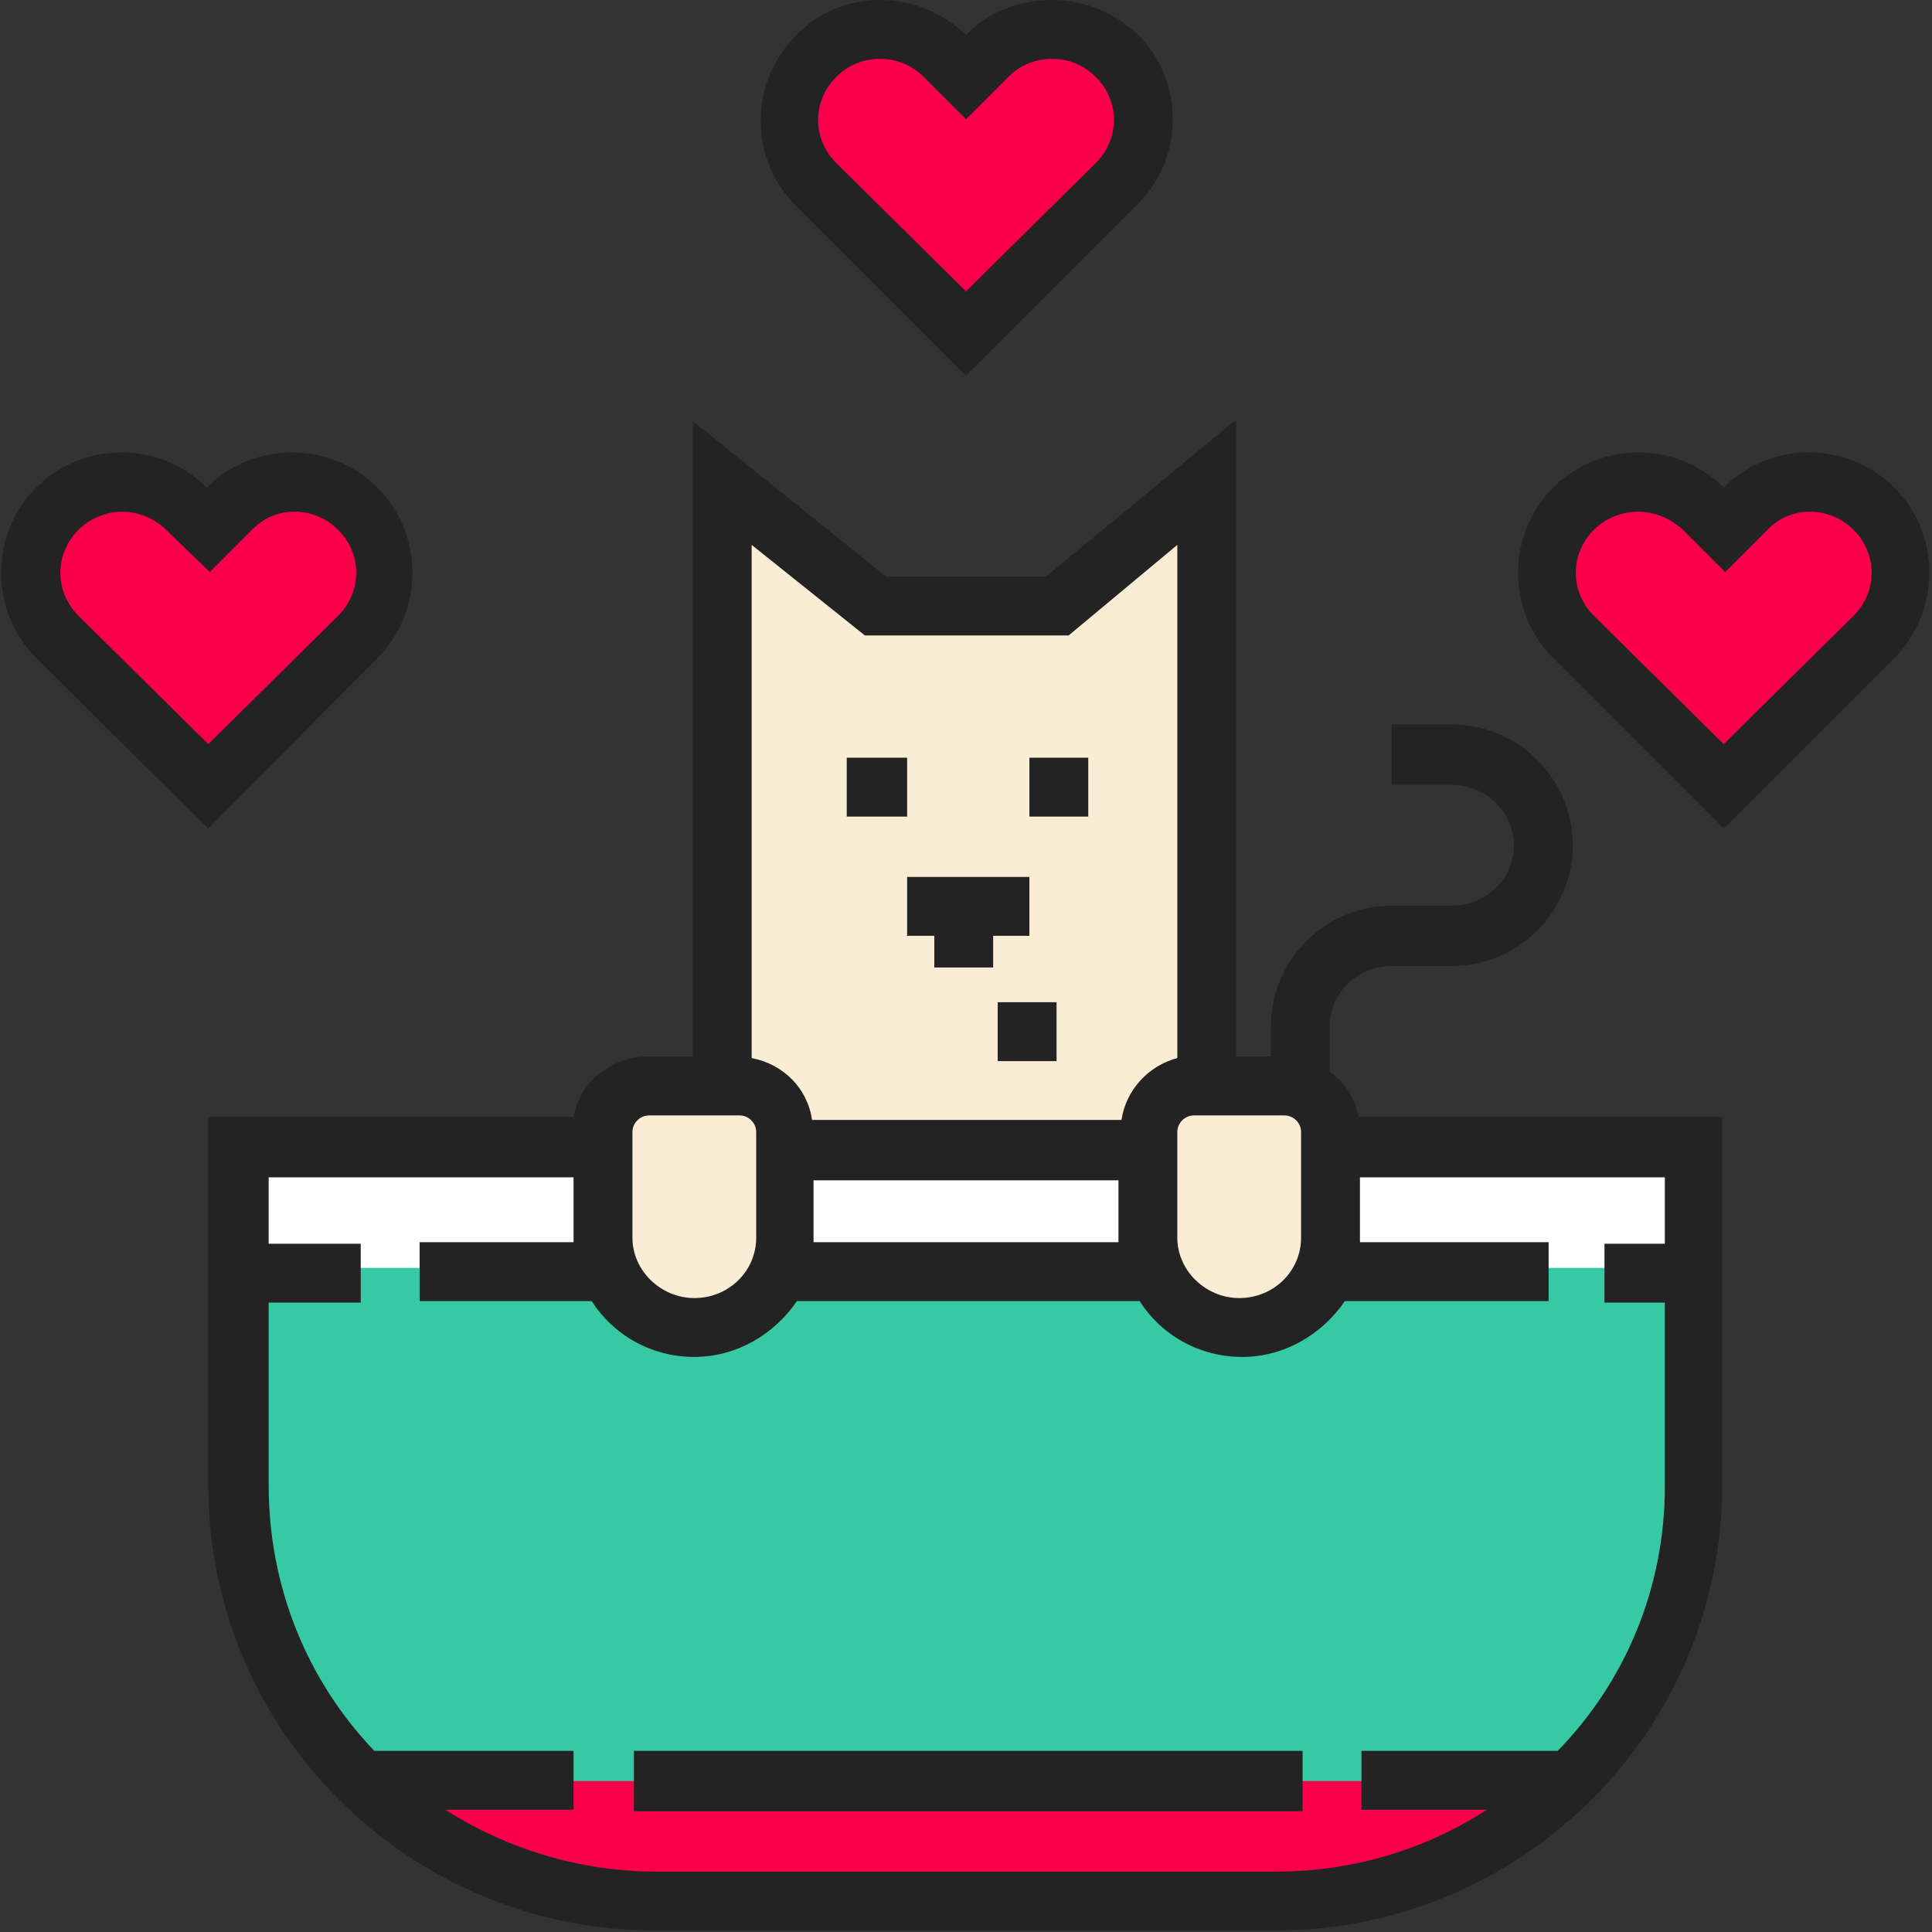 <?xml version="1.0" standalone="no"?><!DOCTYPE svg PUBLIC "-//W3C//DTD SVG 1.1//EN" "http://www.w3.org/Graphics/SVG/1.1/DTD/svg11.dtd"><svg t="1740153699213" class="icon" viewBox="0 0 1024 1024" version="1.1" xmlns="http://www.w3.org/2000/svg" p-id="2693" xmlns:xlink="http://www.w3.org/1999/xlink" width="200" height="200"><rect x="0" y="0" width="1024" height="1024" fill="#333333" stroke="none"/><path d="M591.2 29.6c-19.2-18.4-49.6-18.4-68 0L512 40.8l-11.2-11.2c-19.2-18.4-49.6-18.4-68 0-19.2 18.4-19.2 48.8 0 68l79.2 79.2 79.2-79.2c19.2-18.4 19.2-48.8 0-68z" fill="#FA004B" p-id="2694"></path><path d="M384 608.8V256l80 64h96l80-64v352.8" fill="#FAEDD6" p-id="2695"></path><path d="M704.8 608h192.8v180c0 121.6-99.2 220.8-221.6 220.8H347.2c-122.4 0-221.6-98.4-221.6-220.8V608h192.8" fill="#36C9A3" p-id="2696"></path><path d="M126.4 608h771.2v64H126.4z" fill="#FFFFFF" p-id="2697"></path><path d="M736.8 1008H287.2c-35.2 0-64-28.8-64-64h578.4c0 36-28.8 64-64.8 64z" fill="#FA004B" p-id="2698"></path><path d="M415.2 600v56c0 26.4-21.6 48-48 48s-48-21.6-48-48v-56c0-13.6 11.2-24 24-24h48c13.6 0 24 11.2 24 24zM704.8 600v56c0 26.4-21.6 48-48 48s-48-21.6-48-48v-56c0-13.6 11.2-24 24-24h48c12.8 0 24 11.2 24 24z" fill="#FAEDD6" p-id="2699"></path><path d="M448.8 401.6h32v31.2h-32zM545.6 401.6h31.2v31.2h-31.2zM545.6 464.8h-64.8V496h14.4v16.8h31.2V496h19.2zM528.8 531.2H560v31.2h-31.2zM512 199.2L421.6 108.8c-12-12-18.4-28-18.4-44.8 0-16.8 6.4-32.8 18.4-44.8C433.6 6.4 449.6 0 466.4 0c16.8 0 32.8 6.4 45.6 18.4C524 6.4 540 0 557.6 0c16.8 0 32.8 6.4 45.6 18.4 12 12 18.4 28 18.4 44.8s-6.4 32.8-18.4 44.8L512 199.2z m-45.6-168c-8.8 0-16.8 3.2-23.2 9.6-12.8 12.8-12.8 32.8 0 45.6l68.8 68 68.8-68c12.8-12.8 12.8-32.8 0-45.6-6.4-6.4-14.4-9.6-23.2-9.6-8.8 0-16.8 3.2-23.2 9.6L512 63.2l-22.4-22.4c-6.4-6.4-14.4-9.6-23.2-9.6z" fill="#232323" p-id="2700"></path><path d="M993.6 269.6c-19.2-18.4-49.6-18.4-68 0l-11.2 11.2-11.2-11.2c-19.2-18.4-49.6-18.4-68 0-19.2 18.4-19.2 48.8 0 68l79.2 79.2 79.2-79.2c18.4-18.4 18.4-48.8 0-68z" fill="#FA004B" p-id="2701"></path><path d="M913.6 439.2l-90.4-90.4c-24.8-24.8-24.8-65.6 0-90.4 24.8-24.8 65.6-24.8 90.4 0 24.8-24.8 65.6-24.8 90.4 0 24.8 24.8 24.8 65.6 0 90.4l-90.4 90.4z m-45.6-168c-8 0-16.8 3.2-23.2 9.6-12.8 12.8-12.8 32.8 0 45.6l68.8 68 68.8-68c12.8-12.8 12.8-32.8 0-45.6-12.8-12.8-33.6-12.8-45.6 0l-22.4 22.4-22.4-22.4c-7.2-6.4-15.2-9.6-24-9.6z" fill="#232323" p-id="2702"></path><path d="M189.6 269.6c-19.2-18.4-49.6-18.4-68 0l-11.2 11.2-11.2-11.2c-19.2-18.4-49.6-18.4-68 0s-19.2 48.8 0 68l79.2 79.2 79.2-79.2c19.2-18.4 19.2-48.8 0-68z" fill="#FA004B" p-id="2703"></path><path d="M110.4 439.2L19.2 348.8c-24.8-24.8-24.8-65.6 0-90.4 24.8-24.8 65.6-24.8 90.4 0 24.8-24.8 65.6-24.8 90.4 0 24.8 24.8 24.8 65.6 0 90.4L110.4 439.2z m-45.6-168c-8 0-16.8 3.2-23.2 9.6-12.8 12.8-12.8 32.8 0 45.6l68.8 68 68.8-68c12.8-12.8 12.8-32.8 0-45.6-12.8-12.8-33.6-12.8-45.6 0l-22.4 22.4-23.2-22.4c-6.4-6.4-15.2-9.6-23.2-9.6zM336 928h354.4v32H336z" fill="#232323" p-id="2704"></path><path d="M720 592c-1.6-9.6-7.2-18.4-15.2-24v-24c0-17.6 14.4-32 32.8-32h32c35.2 0 64-28.8 64-64s-28.8-64-64-64h-32v32h32c17.6 0 32.8 14.4 32.8 32s-14.4 32-32.8 32h-32c-35.2 0-64 28.8-64 64v16h-18.4V222.4L554.4 305.6H469.6L367.2 223.2V560h-24c-19.2 0-36 13.6-39.2 32H110.4v195.2c0 130.4 106.4 236 236.8 236h328.8c130.4 0 236.8-105.6 236.8-236V592H720z m-96 8c0-4.8 4-8.8 8.8-8.8h48c4.8 0 8.8 4 8.8 8.8v56c0 17.6-14.4 32-32.8 32-17.6 0-32.8-14.4-32.8-32v-56zM458.4 336.8h108l57.6-48v272c-15.2 4-27.2 16.8-29.6 32.8H430.4c-2.4-16.8-15.2-29.6-32-32.8v-272l60 48z m134.4 321.6H431.2v-32.8h161.6v32.8zM335.2 600c0-4.8 4-8.8 8.8-8.8h48c4.8 0 8.8 4 8.8 8.8v56c0 17.6-14.4 32-32.8 32-17.6 0-32.8-14.4-32.8-32v-56z m490.4 328h-104v31.2h66.4c-32 20.8-70.4 32.8-112 32.8h-328c-40.8 0-79.2-12-112-32.8H304V928H198.4c-35.2-36.8-56-86.4-56-140.8V690.4h48.8v-31.2h-48.8V624H304v34.4H222.4v31.2h91.2c11.2 17.6 31.2 29.6 54.4 29.6 22.4 0 42.4-12 54.4-29.6h181.6c11.2 17.6 31.2 29.6 54.4 29.6 22.4 0 42.4-12 54.4-29.6h108v-31.2H720.8V624h161.6v35.2h-32v31.2h32v97.6c0 54.4-21.6 104-56.8 140z" fill="#232323" p-id="2705"></path></svg>